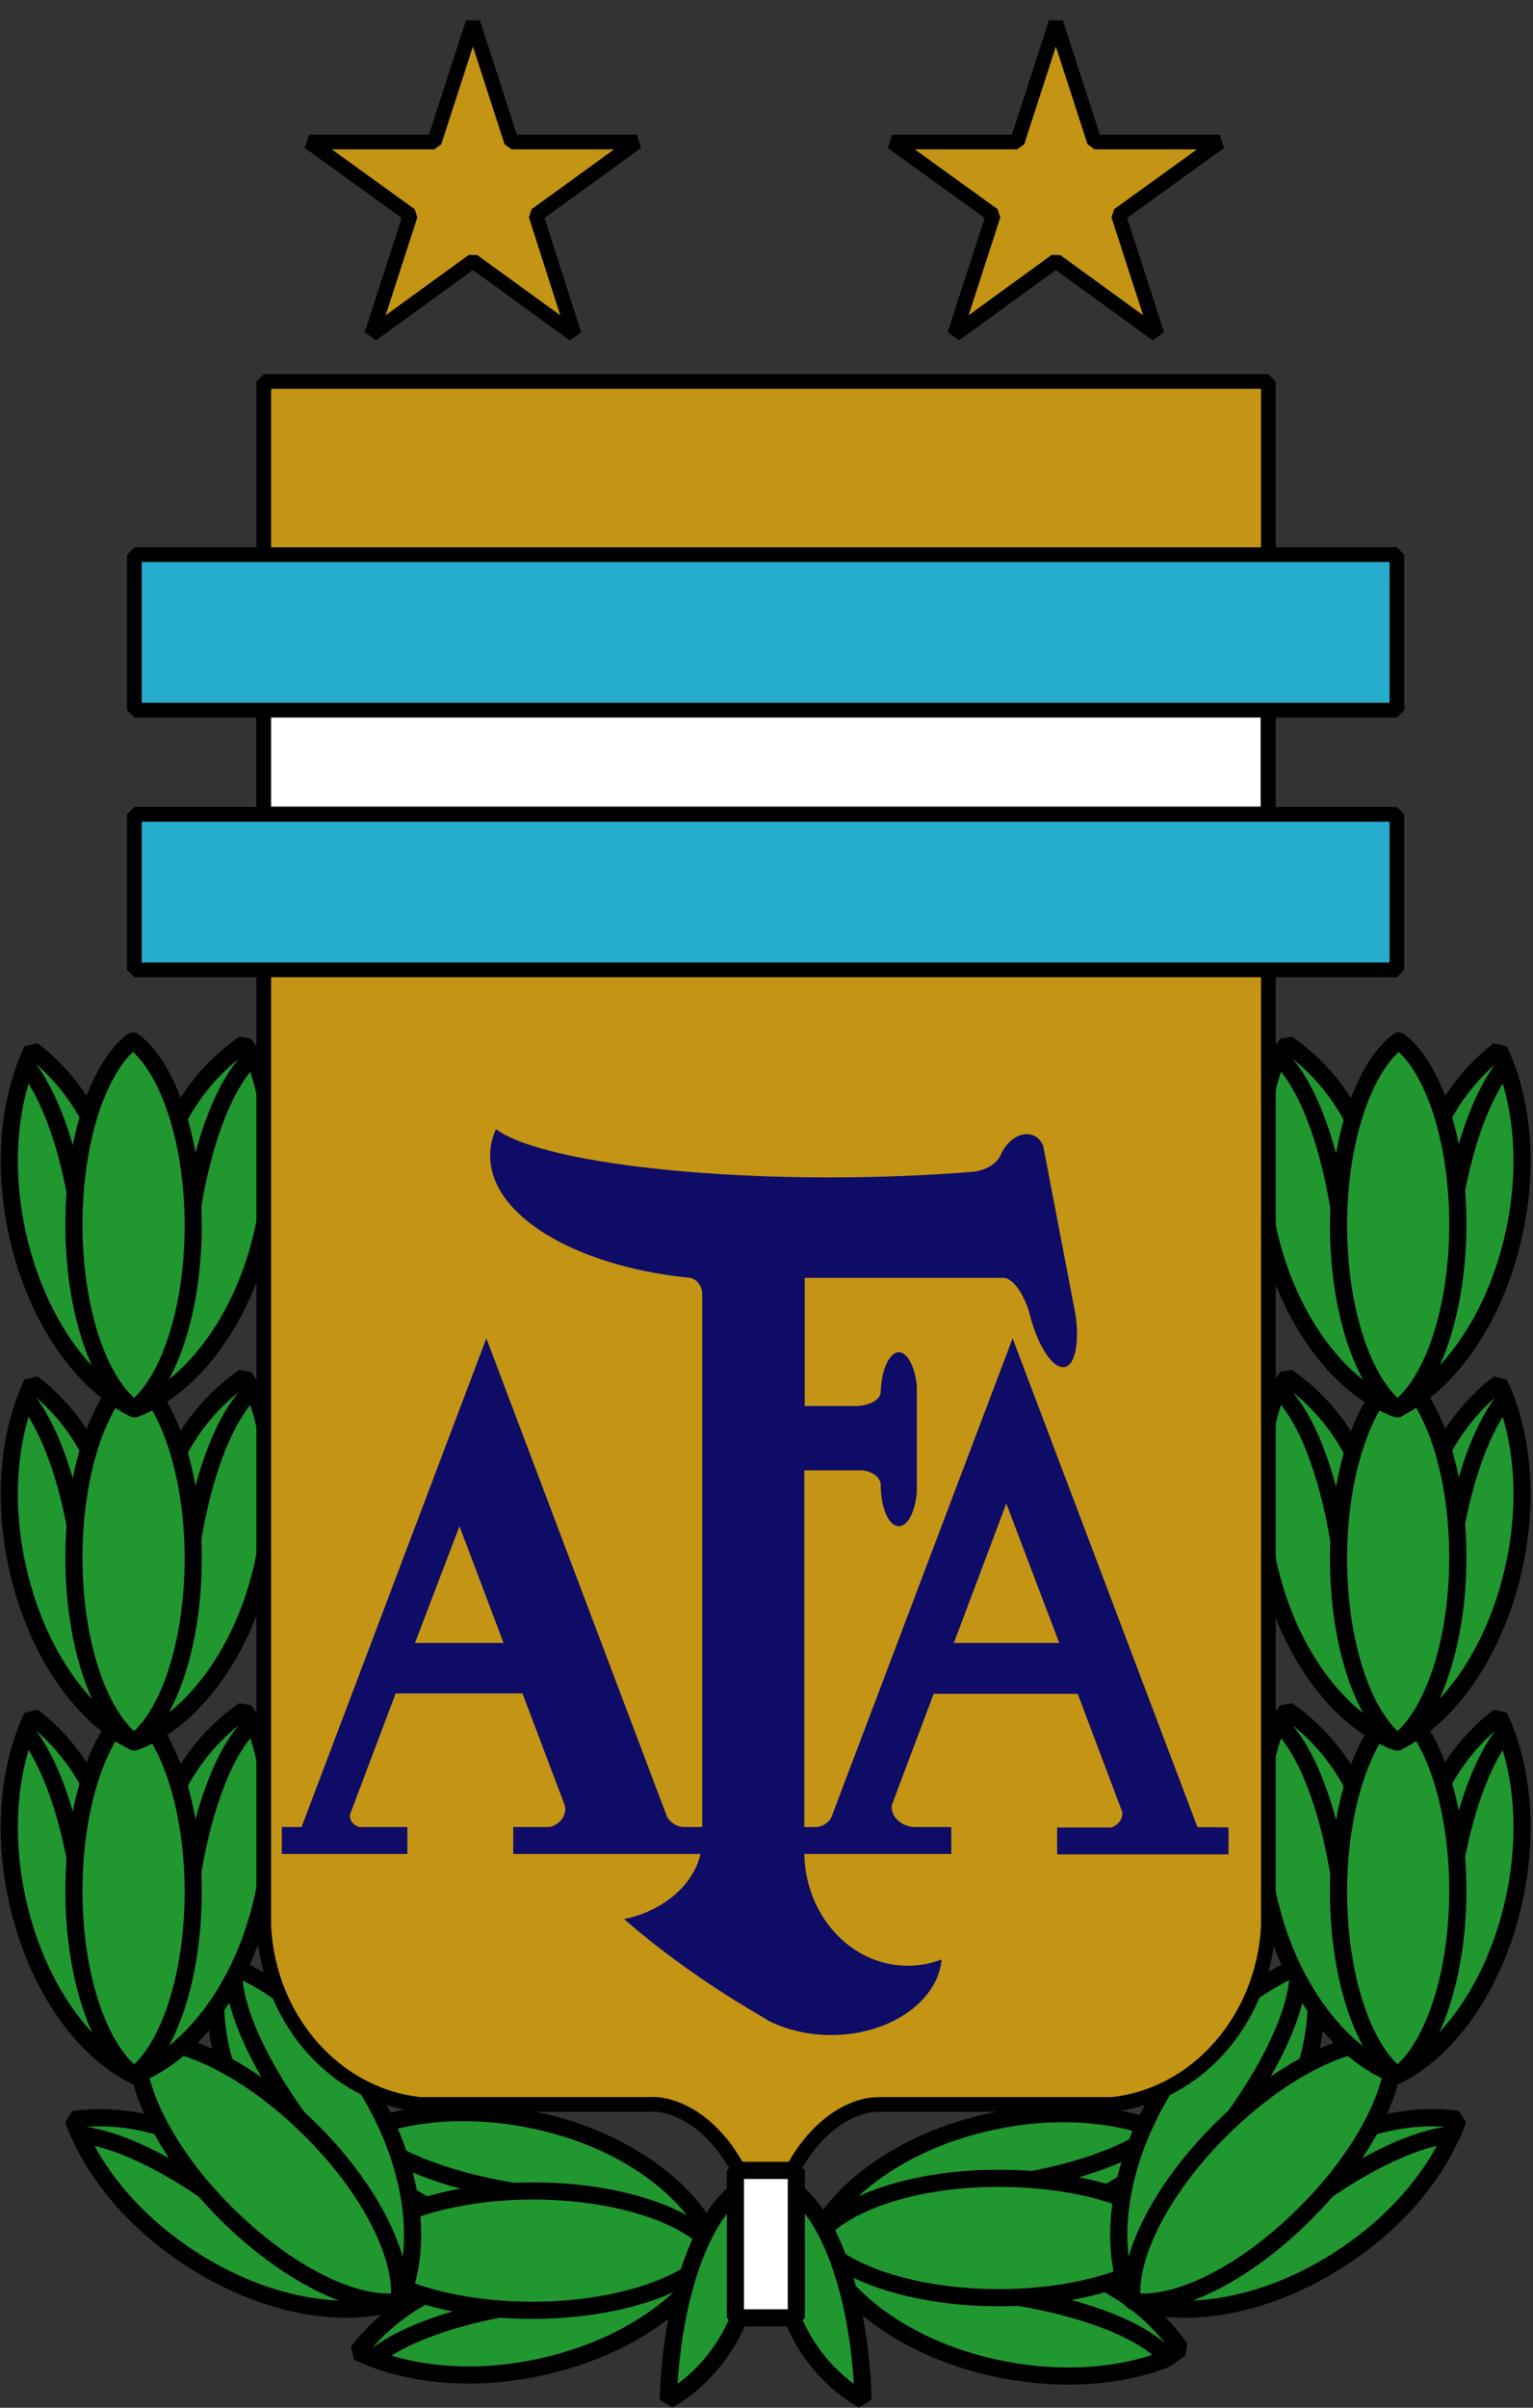 <?xml version="1.0" encoding="utf-8"?>
<!-- Generator: Adobe Illustrator 26.0.2, SVG Export Plug-In . SVG Version: 6.00 Build 0)  -->
<svg version="1.1" id="Calque_1" xmlns="http://www.w3.org/2000/svg" xmlns:xlink="http://www.w3.org/1999/xlink" x="0px" y="0px"
	 width="365px" height="573px" viewBox="0 0 365 573" style="enable-background:new 0 0 365 573;" xml:space="preserve">
<rect x="0" y="0" width="365" height="573" fill="#333333" stroke="none"/>
<style type="text/css">
	.st0{fill:#219730;stroke:#000000;stroke-width:4.08;stroke-miterlimit:1;}
	.st1{fill:#C49414;stroke:#000000;stroke-width:3.497;stroke-miterlimit:1;}
	.st2{fill:#FFFFFF;stroke:#000000;stroke-width:3.497;stroke-miterlimit:1;}
	.st3{fill:#26ADCD;stroke:#000000;stroke-width:3.497;stroke-miterlimit:1;}
	.st4{fill:#0E0C67;}
	.st5{fill:#FFFFFF;stroke:#000000;stroke-width:4.08;stroke-miterlimit:1;}
	.st6{fill:#C49414;}
</style>
<g>
	<path class="st0" d="M85.2,559.7c11,5.3,26.2,7.1,42.1,3.9c20.6-4.1,37-15.3,43.3-28.2c-5.2-14.1-22.4-26.8-44.6-31.1
		c-14.3-2.8-28-1.7-38.6,2.4c-1.3,0.8-2.5,1.7-3.7,2.6c6.1,8.8,15.1,15.5,25.8,19l0,0v14.4l0,0C99.7,545.8,91.2,551.9,85.2,559.7
		L85.2,559.7z"/>
	<path class="st0" d="M85.2,559.7c1.1,0.5,2.3,1.1,3.6,1.5c6.6-5.4,18.8-9.9,34-12.4l0,0v-27.2l0,0c-17.1-2.8-30.3-8.1-36.1-14.4
		c-1,0.7-2,1.4-2.9,2.1c6.1,8.8,15.1,15.5,25.8,19l0,0v14.4l0,0C99.7,545.8,91.2,551.9,85.2,559.7L85.2,559.7z"/>
	<path class="st0" d="M170.5,535.6c0-0.1,0.1-0.1,0.1-0.2c-6.3-8.2-23.6-14-43.7-14c-20.3,0-37.6,6-43.8,14.2c0,0.1-0.1,0.1-0.1,0.2
		c6.3,8.2,23.6,14,43.7,14C147,549.8,164.3,543.9,170.5,535.6L170.5,535.6z"/>
	<path class="st0" d="M17.5,504.4c4.1,11.6,13.5,23.5,27,32.5c17.5,11.7,37,15.3,50.6,10.7c6.3-13.6,3.1-34.8-9.5-53.5
		c-8.1-12.1-18.6-21-29-25.6c-1.5-0.3-3-0.6-4.4-0.8c-1.9,10.5-0.3,21.7,4.8,31.7l0,0l-10.2,10.2l0,0
		C37.6,504.9,27.3,503.1,17.5,504.4L17.5,504.4z"/>
	<path class="st0" d="M17.5,504.4c0.4,1.2,0.9,2.4,1.4,3.6c8.5,0.8,20.2,6.3,32.8,15.3l0,0L71,504.1l0,0
		C60.9,490,55.3,477,55.6,468.4c-1.2-0.2-2.4-0.4-3.5-0.6c-1.9,10.5-0.3,21.7,4.8,31.7l0,0l-10.2,10.2l0,0
		C37.6,504.9,27.3,503.1,17.5,504.4L17.5,504.4z"/>
	<path class="st0" d="M94.8,547.7c0.1,0,0.1,0,0.2,0c1.3-10.3-6.7-26.6-21-40.8c-14.3-14.3-30.8-22.4-41-21c-0.1,0-0.1,0-0.2,0
		c-1.3,10.3,6.7,26.6,21,40.8C68.2,541.1,84.6,549.1,94.8,547.7L94.8,547.7z"/>
	<path class="st0" d="M7.7,408.5c-5.3,11-7.1,26.2-3.9,42.1c4.1,20.6,15.3,37,28.2,43.3c14.1-5.2,26.8-22.4,31.1-44.6
		c2.8-14.3,1.7-28-2.4-38.6c-0.8-1.3-1.7-2.5-2.6-3.7c-8.8,6.1-15.5,15.1-19,25.8l0,0H24.8l0,0C21.6,423,15.6,414.5,7.7,408.5
		L7.7,408.5z"/>
	<path class="st0" d="M7.7,408.5c-0.5,1.1-1.1,2.3-1.5,3.6c5.4,6.6,9.9,18.8,12.4,34l0,0h27.2l0,0c2.8-17.1,8.1-30.3,14.4-36.1
		c-0.7-1-1.4-2-2.1-2.9c-8.8,6.1-15.5,15.1-19,25.8l0,0H24.8l0,0C21.6,423,15.6,414.5,7.7,408.5L7.7,408.5z"/>
	<path class="st0" d="M31.8,493.8c0.1,0,0.1,0.1,0.2,0.1c8.2-6.3,14-23.6,14-43.7c0-20.3-6-37.6-14.2-43.8c-0.1,0-0.1-0.1-0.2-0.1
		c-8.2,6.3-14,23.6-14,43.7C17.6,470.2,23.5,487.5,31.8,493.8L31.8,493.8z"/>
	<path class="st0" d="M279.5,508.5c-11-5.3-26.2-7.1-42.1-3.9c-20.6,4.1-37,15.3-43.3,28.2c5.2,14.1,22.4,26.8,44.6,31.1
		c14.3,2.8,28,1.7,38.6-2.4c1.3-0.8,2.5-1.7,3.7-2.6c-6.1-8.8-15.1-15.5-25.8-19l0,0v-14.4l0,0C265,522.3,273.4,516.3,279.5,508.5
		L279.5,508.5z"/>
	<path class="st0" d="M279.5,508.5c-1.1-0.5-2.3-1.1-3.6-1.5c-6.6,5.4-18.8,9.9-34,12.4l0,0v27.2l0,0c17.1,2.8,30.3,8.1,36.1,14.4
		c1-0.7,2-1.4,2.9-2.1c-6.1-8.8-15.1-15.5-25.8-19l0,0v-14.4l0,0C265,522.3,273.4,516.3,279.5,508.5L279.5,508.5z"/>
	<path class="st0" d="M194.2,532.6c0,0.1-0.1,0.1-0.1,0.2c6.3,8.2,23.6,14,43.7,14c20.3,0,37.6-6,43.8-14.2c0-0.1,0.1-0.1,0.1-0.2
		c-6.3-8.2-23.6-14-43.7-14C217.7,518.3,200.4,524.3,194.2,532.6L194.2,532.6z"/>
	<path class="st0" d="M7.7,329.2c-5.3,11-7.1,26.2-3.9,42.1c4.1,20.6,15.3,37,28.2,43.3c14.1-5.2,26.8-22.4,31.1-44.6
		c2.8-14.3,1.7-28-2.4-38.6c-0.8-1.3-1.7-2.5-2.6-3.7c-8.8,6.1-15.5,15.1-19,25.8l0,0H24.8l0,0C21.6,343.7,15.6,335.2,7.7,329.2
		L7.7,329.2z"/>
	<path class="st0" d="M7.7,329.2c-0.5,1.1-1.1,2.3-1.5,3.6c5.4,6.6,9.9,18.8,12.4,34l0,0h27.2l0,0c2.8-17.1,8.1-30.3,14.4-36.1
		c-0.7-1-1.4-2-2.1-2.9c-8.8,6.1-15.5,15.1-19,25.8l0,0H24.8l0,0C21.6,343.7,15.6,335.2,7.7,329.2L7.7,329.2z"/>
	<path class="st0" d="M31.8,414.5c0.1,0,0.1,0.1,0.2,0.1c8.2-6.3,14-23.6,14-43.7c0-20.3-6-37.6-14.2-43.8c-0.1,0-0.1-0.1-0.2-0.1
		c-8.2,6.3-14,23.6-14,43.7C17.6,390.9,23.5,408.3,31.8,414.5L31.8,414.5z"/>
	<path class="st0" d="M7.7,249.9c-5.3,11-7.1,26.2-3.9,42.1c4.1,20.6,15.3,37,28.2,43.3c14.1-5.2,26.8-22.4,31.1-44.6
		c2.8-14.3,1.7-28-2.4-38.6c-0.8-1.3-1.7-2.5-2.6-3.7c-8.8,6.1-15.5,15.1-19,25.8l0,0H24.8l0,0C21.6,264.4,15.6,255.9,7.7,249.9
		L7.7,249.9z"/>
	<path class="st0" d="M7.7,249.9c-0.5,1.1-1.1,2.3-1.5,3.6c5.4,6.6,9.9,18.8,12.4,34l0,0h27.2l0,0c2.8-17.1,8.1-30.3,14.4-36.1
		c-0.7-1-1.4-2-2.1-2.9c-8.8,6.1-15.5,15.1-19,25.8l0,0H24.8l0,0C21.6,264.4,15.6,255.9,7.7,249.9L7.7,249.9z"/>
	<path class="st0" d="M31.8,335.2c0.1,0,0.1,0.1,0.2,0.1c8.2-6.3,14-23.6,14-43.7c0-20.3-6-37.6-14.2-43.8c-0.1,0-0.1-0.1-0.2-0.1
		c-8.2,6.3-14,23.6-14,43.7C17.6,311.7,23.5,329,31.8,335.2L31.8,335.2z"/>
	<path class="st0" d="M347.1,504.4c-4.1,11.6-13.5,23.5-27,32.5c-17.5,11.7-37,15.3-50.6,10.7c-6.3-13.6-3.1-34.8,9.5-53.5
		c8.1-12.1,18.6-21,29-25.6c1.5-0.3,3-0.6,4.4-0.8c1.9,10.5,0.3,21.7-4.8,31.7l0,0l10.2,10.2l0,0
		C327.1,504.9,337.4,503.1,347.1,504.4L347.1,504.4z"/>
	<path class="st0" d="M347.1,504.4c-0.4,1.2-0.9,2.4-1.4,3.6c-8.5,0.8-20.2,6.3-32.8,15.3l0,0l-19.2-19.2l0,0
		c10.1-14.1,15.7-27.1,15.4-35.7c1.2-0.2,2.4-0.4,3.5-0.6c1.9,10.5,0.3,21.7-4.8,31.7l0,0l10.2,10.2l0,0
		C327.1,504.9,337.4,503.1,347.1,504.4L347.1,504.4z"/>
	<path class="st0" d="M269.8,547.7c-0.1,0-0.1,0-0.2,0c-1.3-10.3,6.7-26.6,21-40.8c14.3-14.3,30.8-22.4,41-21c0.1,0,0.1,0,0.2,0
		c1.3,10.3-6.7,26.6-21,40.8C296.5,541.1,280.1,549.1,269.8,547.7L269.8,547.7z"/>
	<path class="st0" d="M356.9,408.5c5.3,11,7.1,26.2,3.9,42.1c-4.1,20.6-15.3,37-28.2,43.3c-14.1-5.2-26.8-22.4-31.1-44.6
		c-2.8-14.3-1.7-28,2.4-38.6c0.8-1.3,1.7-2.5,2.6-3.7c8.8,6.1,15.5,15.1,19,25.8l0,0h14.4l0,0C343.1,422.9,349.1,414.5,356.9,408.5
		L356.9,408.5z"/>
	<path class="st0" d="M356.9,408.5c0.5,1.1,1.1,2.3,1.5,3.6c-5.4,6.6-9.9,18.8-12.4,34l0,0h-27.2l0,0c-2.8-17.1-8.1-30.3-14.4-36.1
		c0.7-1,1.4-2,2.1-2.9c8.8,6.1,15.5,15.1,19,25.8l0,0h14.4l0,0C343.1,422.9,349.1,414.5,356.9,408.5L356.9,408.5z"/>
	<path class="st0" d="M332.9,493.8c-0.1,0-0.1,0.1-0.2,0.1c-8.2-6.3-14-23.6-14-43.7c0-20.3,6-37.6,14.2-43.8c0.1,0,0.1-0.1,0.2-0.1
		c8.2,6.3,14,23.6,14,43.7C347.1,470.2,341.1,487.5,332.9,493.8L332.9,493.8z"/>
	<path class="st0" d="M356.9,329.2c5.3,11,7.1,26.2,3.9,42.1c-4.1,20.6-15.3,37-28.2,43.3c-14.1-5.2-26.8-22.4-31.1-44.6
		c-2.8-14.3-1.7-28,2.4-38.6c0.8-1.3,1.7-2.5,2.6-3.7c8.8,6.1,15.5,15.1,19,25.8l0,0h14.4l0,0C343.1,343.7,349.1,335.2,356.9,329.2
		L356.9,329.2z"/>
	<path class="st0" d="M356.9,329.2c0.5,1.1,1.1,2.3,1.5,3.6c-5.4,6.6-9.9,18.8-12.4,34l0,0h-27.2l0,0c-2.8-17.1-8.1-30.3-14.4-36.1
		c0.7-1,1.4-2,2.1-2.9c8.8,6.1,15.5,15.1,19,25.8l0,0h14.4l0,0C343.1,343.7,349.1,335.2,356.9,329.2L356.9,329.2z"/>
	<path class="st0" d="M332.9,414.5c-0.1,0-0.1,0.1-0.2,0.1c-8.2-6.3-14-23.6-14-43.7c0-20.3,6-37.6,14.2-43.8c0.1,0,0.1-0.1,0.2-0.1
		c8.2,6.3,14,23.6,14,43.7C347.1,390.9,341.1,408.2,332.9,414.5L332.9,414.5z"/>
	<path class="st0" d="M356.9,249.9c5.3,11,7.1,26.2,3.9,42.1c-4.1,20.6-15.3,37-28.2,43.3c-14.1-5.2-26.8-22.4-31.1-44.6
		c-2.8-14.3-1.7-28,2.4-38.6c0.8-1.3,1.7-2.5,2.6-3.7c8.8,6.1,15.5,15.1,19,25.8l0,0h14.4l0,0C343.1,264.4,349.1,255.9,356.9,249.9
		L356.9,249.9z"/>
	<path class="st0" d="M356.9,249.9c0.5,1.1,1.1,2.3,1.5,3.6c-5.4,6.6-9.9,18.8-12.4,34l0,0h-27.2l0,0c-2.8-17.1-8.1-30.3-14.4-36.1
		c0.7-1,1.4-2,2.1-2.9c8.8,6.1,15.5,15.1,19,25.8l0,0h14.4l0,0C343.1,264.4,349.1,255.9,356.9,249.9L356.9,249.9z"/>
	<path class="st0" d="M332.9,335.2c-0.1,0-0.1,0.1-0.2,0.1c-8.2-6.3-14-23.6-14-43.7c0-20.3,6-37.6,14.2-43.8c0.1,0,0.1-0.1,0.2-0.1
		c8.2,6.3,14,23.6,14,43.7C347.1,311.7,341.1,329,332.9,335.2L332.9,335.2z"/>
	<path class="st0" d="M205.5,571.2c-11.8-6.9-19.7-19.9-19.7-34.8c0-5.4,1.1-10.6,3-15.3C197.9,527.6,204.8,547.3,205.5,571.2
		L205.5,571.2z"/>
	<path class="st0" d="M159.1,571.2c11.8-6.9,19.7-19.9,19.7-34.7c0-5.4-1.1-10.6-2.9-15.3C166.8,527.6,159.9,547.3,159.1,571.2
		L159.1,571.2z"/>
	<path class="st1" d="M62.8,90.8h119.6H302v367.5l0,0c-1.1,22.3-17.1,40.4-37.2,42.5l0,0H210l0,0c-1.2,0-2.5,0.1-3.7,0.3
		c-5.4,1.2-10.5,5-14.5,10.4c-2.5,3.4-4.7,7.5-6.2,12.1c-0.9,2.4-1.6,5.2-2.2,8.2c-0.2,1-0.3,1.9-0.5,2.9l0,0h-1.2l0,0
		c-0.1-0.9-0.3-1.9-0.5-2.9c-0.6-3-1.3-5.8-2.2-8.2c-1.5-4.5-3.7-8.6-6.2-12.1c-4-5.4-9.1-9.2-14.5-10.4c-1.3-0.3-2.5-0.4-3.7-0.3
		l0,0H100l0,0c-20.1-2.1-36.1-20.1-37.2-42.4l0,0V90.8L62.8,90.8z"/>
	<path class="st2" d="M301.9,168.9v24.8H62.8v-24.8H301.9L301.9,168.9z"/>
	<path class="st3" d="M32,132h300.6v37H32V132L32,132z"/>
	<path class="st3" d="M32,193.8h300.6v37H32V193.8L32,193.8z"/>
	<path class="st4" d="M172.7,434.8h-10.2l0,0c-1.6-0.2-3-1.2-3.7-2.5l0,0l-43-113.8l-44,116.3h-4.7v6.4h2.3h9.2H97v-6.4H85.7l0,0
		c-1.3-0.2-2.4-1.4-2.4-2.7c0-0.1,0-0.1,0-0.2l0,0L94.2,403h30.2l10.1,26.7l0,0c0,0.2,0.1,0.4,0.1,0.7c0,2.2-1.7,4-3.8,4.4l0,0h-8.6
		v6.4h50.5L172.7,434.8L172.7,434.8z"/>
	<path class="st4" d="M285.1,434.8l-44-116.3l-43.2,114.1l0,0c-0.7,1.2-1.9,2-3.4,2.2l0,0H187v6.4h7.6h10.7h21.2v-6.4h-8.9l0,0
		c-3-0.2-5.3-2.3-5.3-4.8c0-0.2,0-0.4,0.1-0.6l0,0l9.9-26.3h34.3l10.6,28.1l0,0c0,0.1,0,0.3,0,0.5c0,1.5-1.2,2.8-2.7,3.2l0,0h-12.8
		v6.4h40.8v-6.4L285.1,434.8L285.1,434.8z"/>
	<path class="st4" d="M248.4,272.8l7.7,40.2l0,0c0.9,6.5-0.1,11.7-2.5,12.3c-2.9,0.7-6.7-5.2-8.6-13.2c-1.4-4.4-3.7-7.6-5.8-8l0,0
		h-47.6v30.5h12.7l0,0c3-0.2,5.4-1.6,5.4-3.4c0-0.1,0-0.2,0-0.2c0.2-5.1,2.1-9.2,4.3-9.2c2.1,0,3.9,3.6,4.3,8.2l0,0v25l0,0
		c-0.4,4.7-2.1,8.2-4.3,8.2c-2.3,0-4.2-4.1-4.3-9.3c0-0.2,0-0.3,0-0.5c0-1.8-2-3.3-4.5-3.5l0,0h-13.7v89.4l0,0c0,0.5,0,1,0,1.4
		c0,14.9,11,27.1,24.6,27.1c2.8,0,5.5-0.5,8.1-1.5c-0.9,10-12.4,18-26.3,18c-5.8,0-11.2-1.4-15.5-3.7l0,0v-0.1l0,0
		c-12.5-7.2-23.8-15.1-33.8-23.8c10.6-2.2,18.4-9.8,18.6-18.7l0,0l0,0V308.2l0,0c0-0.1,0-0.1,0-0.2c0-2.2-1.6-4-3.7-4
		c-0.1,0-0.1,0-0.2,0c-26.6-2.9-46.6-14.8-46.6-29c0-2.2,0.5-4.3,1.4-6.3c8.6,6.6,41,11.5,79.4,11.5c12.4,0,24.2-0.5,34.8-1.4
		c2.6-0.5,4.8-1.8,5.8-3.6c1.2-3,3.8-5.3,6.3-5.3C246.4,269.9,247.8,271.1,248.4,272.8L248.4,272.8z"/>
	<path class="st5" d="M175.1,516.5h14.5v35.1h-14.5V516.5L175.1,516.5z"/>
	<polygon class="st6" points="98.8,391 119.9,391 109.4,363.2 	"/>
	<polygon class="st6" points="227.1,391 252.2,391 239.6,357.8 	"/>
</g>
<polygon class="st1" points="121.8,33.8 112.6,5.4 103.4,33.8 73.6,33.8 97.7,51.2 88.5,79.6 112.6,62.1 136.7,79.6 127.6,51.2 
	151.6,33.8 "/>
<polygon class="st1" points="290.4,33.8 260.6,33.8 251.4,5.4 242.2,33.8 212.4,33.8 236.5,51.2 227.3,79.6 251.4,62.1 275.5,79.6 
	266.3,51.2 "/>
</svg>
